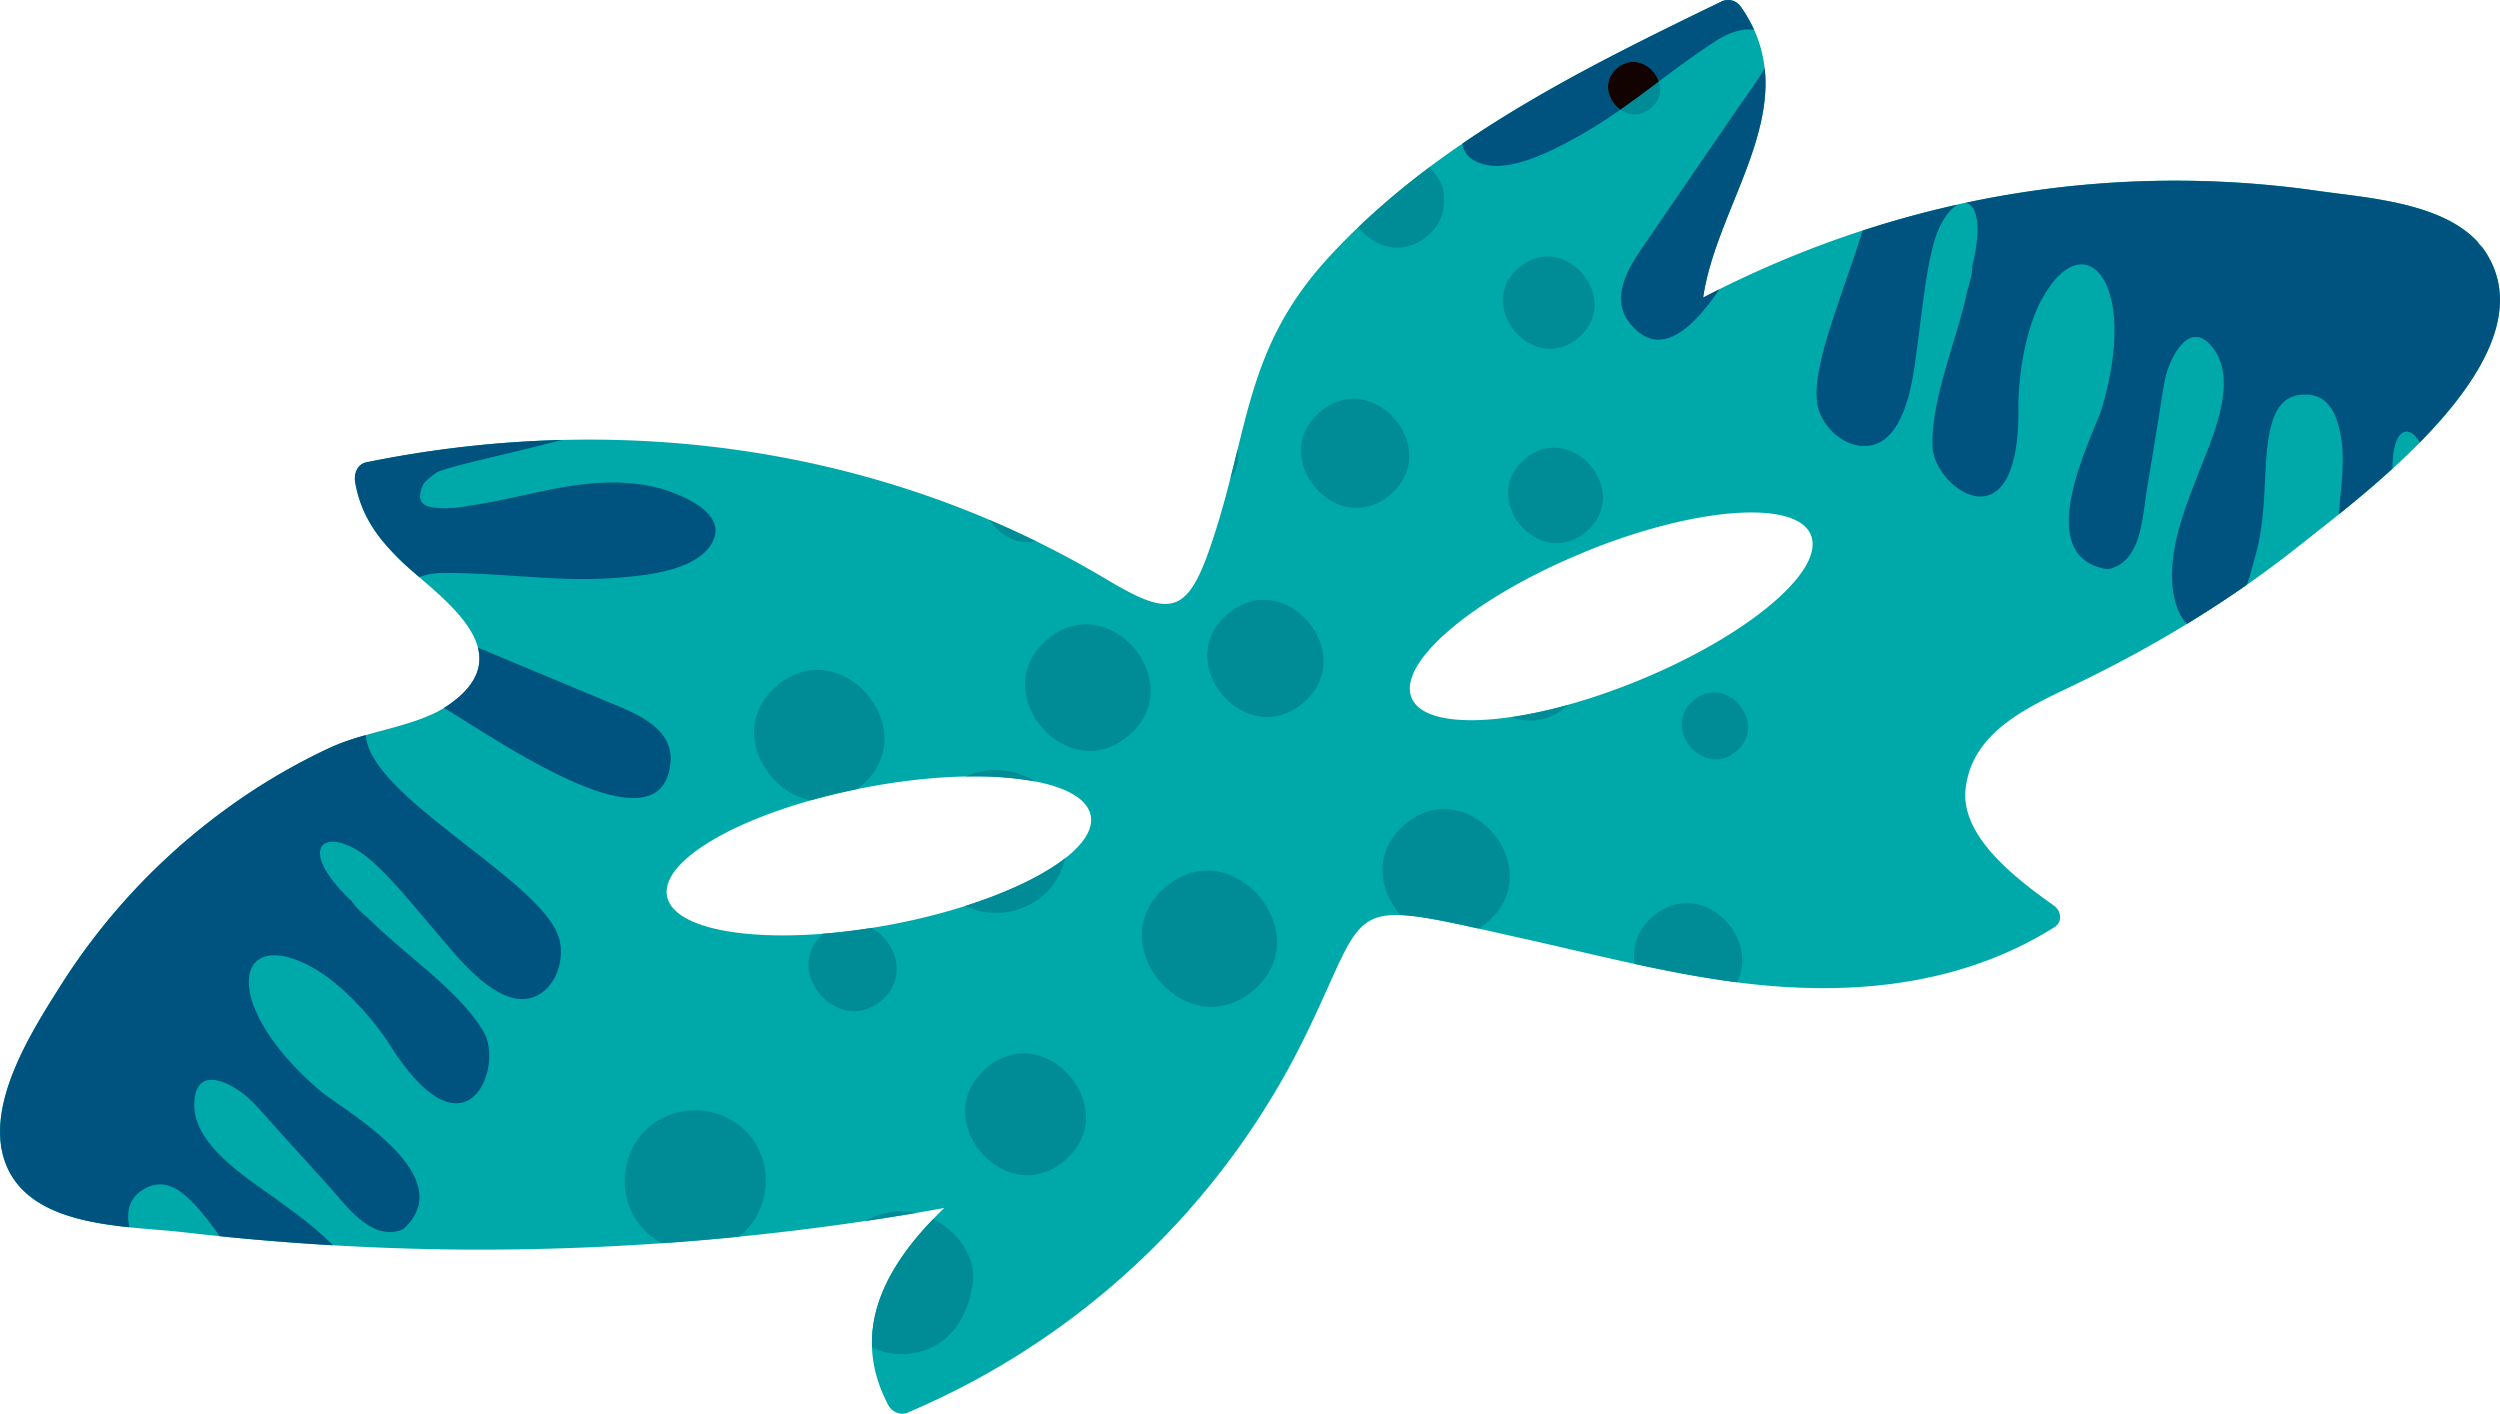 <svg xmlns="http://www.w3.org/2000/svg" viewBox="0.002 -0.031 1079.997 610.741" style=""><g><g data-name="Слой 2"><g data-name="Слой 1"><path d="M1074.4 109.84c27.34 44.56-52.9 103.4-80.1 125.08-30.23 24.12-63 44-97.83 60.76-19.68 9.5-44.51 20-47.33 45.08-2.39 21.14 23.47 39.9 38.07 50.38 3.29 2.37 4 7 .2 9.44-42 26.29-91.32 30-139.46 23.43-30-4.09-59.27-11.75-88.75-18.32-80.3-17.91-66.21-17.86-95 41.18a337.83 337.83 0 0 1-172.5 163.5c-2.66 1.11-6.49-.65-7.79-3.09-17.91-33.44.13-62.45 24-85.45a1134.7 1134.7 0 0 1-209.61 17.95 1127.57 1127.57 0 0 1-118.9-7.47c-24.4-2.82-65.62-1.64-76.74-29.08-10.14-25 11.11-57.84 23.76-77.88a277.89 277.89 0 0 1 68.91-74.16 269.22 269.22 0 0 1 47.5-28.35c14.68-6.82 36.75-9 49.78-17.54 35.74-23.54-4-48.11-19.3-63-10.24-9.93-17.35-19.66-19.87-34-.61-3.48.79-7.79 4.79-8.61 109.55-22.32 223.28-7 319.8 50.57 27.81 16.59 35 15.62 45.66-16.51 16-48 14.1-82.5 49.23-121.44C619 61.54 682.51 30.28 743.3.82A6.62 6.62 0 0 1 752.11 3a56 56 0 0 1 10.34 27.49c3 32.43-21.91 65.11-26.69 98 52.25-27.17 109.07-44.11 167.91-49a434.66 434.66 0 0 1 97.59 2.9c22.94 3.29 59.58 5.25 73.14 27.38zM684.68 238.4c-47.64 19.42-81.16 47.65-74.88 63s50 12.15 97.61-7.27 81.17-47.65 74.89-63.05-50-12.15-97.62 7.27zM374.06 340.12c-50.54 9.6-89 30.63-85.89 47s46.59 21.8 97.13 12.19 89-30.63 85.88-47-46.59-21.8-97.12-12.19z" fill="#00a9a9"></path><path d="M631.78 62a9.46 9.46 0 0 0 5 7.27c12.56 7.27 33.33-4 44.27-10 16.59-9.06 31.25-21.16 46.52-32.19 4.69-3.39 9.44-6.71 14.32-9.82 6-3.79 11.66-5.09 15.88-4.36a61.66 61.66 0 0 0-5.66-9.9A6.62 6.62 0 0 0 743.3.82C705.57 19.11 666.79 38.1 631.78 62zm130.56-32.52l.11 1.05c3 32.43-21.91 65.11-26.69 98q3.51-1.82 7-3.58c-12.45 18.46-26.43 29.94-38.68 14.63-9.86-12.33 1.63-27.1 8.69-37.43q18.81-27.51 37.65-55c3.73-5.45 7.86-10.82 11.22-16.49.24-.41.46-.81.67-1.2zm42.29 70.13c-8.82 28.79-23.93 62.37-18.89 77.63 3 9 12.86 17.15 22.76 15.08 14.25-3 17.65-26.91 19.12-38 3.26-23 5-46.64 11.09-57.85 2.22-4.11 4.69-6.82 7-8.08Q824.9 93 804.63 99.61zm44.51-12a433.54 433.54 0 0 1 152.12-5.16c20.84 3 53 4.89 68.87 21.81a6.65 6.65 0 0 0 2.23 2.61 32.31 32.31 0 0 1 2 3c15.71 25.6-4.1 55.92-29 81.19-5.27-8.71-11.87-5.28-11.81 11.36-8 7.27-16 13.93-23.08 19.65.19-3.12.43-6.34.76-9.7.88-9 1.51-18.39-.65-27.22-2-8.18-5.87-14.73-14.66-14.76-8.52 0-12.51 5.28-14.64 13-4.23 15.21-1.22 35.76-6.73 55.85-1 3.55-2.17 8.43-3.89 13.34q-12.66 8.85-25.82 16.87c-5.08-4.74-6.56-14.38-6.54-20.75 0-15.16 5.73-29.57 11.1-43.5 5.67-14.74 17.72-39.78 6.91-54.49-10.46-14.23-19 4.51-20.78 12.11-1.37 6-2.08 12.19-3.07 18.22l-5.13 31.25c-1.87 11.36-2.29 30.95-16.9 33.6-34.23-5.38-5.83-58.33-2.52-69.36 16.68-55.56-8-81.59-26.43-46.16-6.65 12.78-9.54 32.27-9.54 44.93 1 62.39-36.16 35.83-37.07 18-1-19.91 10.39-46.52 14.58-65.93.79-3.66 2.77-8.83 2.53-12.38 4.46-17.89 1.82-26.65-2.84-27.37z" fill="#00527f"></path><path d="M242.54 190.06c-25.43 6.73-51.06 11.76-54.55 14.45-1.53 1.17-4.49 3.29-5.25 5-4.15 9.48 3 9.73 8.36 10 5 .2 10.28-.86 15.23-1.65 11.58-1.84 22.93-4.85 34.47-7 16.18-2.95 33.65-4.13 49.36 1.74 8.16 3 23.38 10.27 17.72 21.37-6.58 12.93-30.14 14.75-42.58 15.68-18.85 1.42-37.73-.77-56.55-1.72-5.78-.29-11.57-.5-17.35-.45a30 30 0 0 0-10.31 1.77c-2.9-2.49-5.59-4.81-7.78-6.94-10.24-9.93-17.35-19.66-19.87-34-.61-3.48.79-7.79 4.79-8.61a484 484 0 0 1 84.31-9.66zm-36.08 89.67q27.78 11.59 55.53 23.19c11.54 4.83 29.23 11 27.65 26.69-4 40.11-75.74-10.81-97.85-23.79l.82-.52c13-8.56 16-17.26 13.85-25.57zM158 317.56a104 104 0 0 0-15.12 5.28 269.22 269.22 0 0 0-47.5 28.35 277.89 277.89 0 0 0-68.91 74.16c-12.65 20-33.9 52.88-23.76 77.88 8 19.72 31.54 24.66 53.2 26.92-1.37-6.32-.47-12.09 5.52-16 7.14-4.67 13.37-2.37 19.34 2.92 5 4.46 9.5 10.45 14.16 16.93q24.41 2.49 48.88 3.93c-7.3-7.53-16-13.77-24.42-19.89-12.78-9.29-36.51-23.74-35.43-42 1-17.63 18.43-6.56 24-1.13 4.39 4.26 8.37 9.1 12.48 13.63L141.72 512c7.74 8.52 18.75 24.73 32.44 19 25.81-23.13-26.82-52.13-35.59-59.58-44.21-37.56-37.66-72.83-2.93-53.11 12.53 7.11 25.56 21.89 32.44 32.52 33.08 52.91 49.83 10.41 40.88-5.08-10-17.26-34-33.4-48.08-47.4-2.65-2.65-7.12-5.91-8.85-9-22.15-20.84-14.55-31.32 1.18-22.74 11.21 6.1 25.54 25 40.76 42.52 7.28 8.53 23.14 26.75 36.72 21.51 9.44-3.64 13.3-15.9 10.91-25-6.17-23.56-74-57.26-82.68-83.65a21.34 21.34 0 0 1-.92-4.43z" fill="#00527f"></path><path d="M280.7 486.54c-12.7 10.63-14.49 30.46-3.87 43.19a29.64 29.64 0 0 0 9.13 7.32q16.68-1.17 33.33-2.85l.72-.59c12.72-10.62 14.5-30.47 3.88-43.19a31.08 31.08 0 0 0-43.19-3.88zm469.64-62.21L748 424c-14-1.92-27.9-4.61-41.72-7.61-1.27-7.07.78-14.7 8-20.72 20.49-17.12 46.31 9 36.12 28.65zm-111.6-23.22c-15.27-3.4-25.84-5.52-33.63-5.83C595.56 384.72 593 367.75 607 356c27.34-22.83 62.72 19.62 35.43 42.42a34.19 34.19 0 0 1-3.73 2.69zm-262 181c-.84-20.84 11-39.49 26.39-55.47 10.91 5.45 19.34 16.83 16.83 29.51-.1.51-.2 1-.31 1.55-3 15.2-12.9 26.39-28.95 27.26a30.08 30.08 0 0 1-14-2.85zM395.61 524a27.81 27.81 0 0 0-7.18-.69 29.81 29.81 0 0 0-14.34 4.1q10.79-1.61 21.52-3.41zm31.84-299.38q10.21 4.35 20.24 9.27c-8.05 1.66-15.86-2.71-20.24-9.27zm104.08-17.95c1.08-4.25 2.1-8.42 3.1-12.5a14.77 14.77 0 0 1-3.1 12.5zm55.26-108.5a331.35 331.35 0 0 1 30.86-26 25.64 25.64 0 0 1 2.52 3.27 14.63 14.63 0 0 1 3.6 10.34 18.92 18.92 0 0 1-7.22 16.22c-10.76 9-23.15 4.71-29.76-3.92zm66.29 211.63a202.32 202.32 0 0 0 24.44-5.3c-.27.24-.53.48-.82.72-7.81 6.52-16.32 7.27-23.62 4.58zm-235.94 25.62a146.31 146.31 0 0 1 30 2.14 31.83 31.83 0 0 0-30-2.14zm43.07 35.26c-9.58 7.49-24.76 14.79-43.29 20.68a31.41 31.41 0 0 0 33.19-4.09 30.59 30.59 0 0 0 10.1-16.59zm-83.61 30.13c-7.22 1.15-14.25 2-21 2.51-18 15.87 6.21 44.64 25 29 12-10 6.49-25.55-4-31.47zm-26.32-55.11c6.33-1.79 13-3.4 19.88-4.81.64-.46 1.27-.94 1.9-1.46 27.91-23.32-8.27-66.74-36.23-43.38-20.8 17.37-6 45.9 14.45 49.65zM698.67 29.36c-11.17 9.33 3.31 26.7 14.49 17.36S709.85 20 698.67 29.36zm-42.35 86.11c-19.62 16.38 5.82 46.91 25.48 30.49s-5.8-46.91-25.48-30.49zm2.46 82.74c-20.29 16.95 6 48.53 26.35 31.55s-6-48.53-26.35-31.55zm-88.43-20.38c-23.18 19.35 6.86 55.4 30.08 36s-6.87-55.41-30.08-36zm161.27 124.69c-14.21 11.87 4.21 34 18.44 22.08s-4.2-34-18.44-22.08zm-279.13-26.4c26.94-22.5 61.81 19.34 34.91 41.8s-61.81-19.33-34.91-41.8zm78-11.05c-24.9 20.79 7.38 59.52 32.32 38.69s-7.38-59.53-32.32-38.69zM503.69 383c-28.93 24.16 8.57 69.17 37.55 45s-8.57-69.16-37.55-45zm-77.47 78.25c25.92-21.66 59.48 18.61 33.6 40.22s-59.49-18.58-33.6-40.2z" fill="#008c97"></path><path d="M700 47.34c5.61-3.93 11.1-8 16.59-12.15-2.24-6.82-10.78-11.82-18-5.83C692 35 694.51 43.46 700 47.34z" fill="#120200"></path></g></g></g></svg>